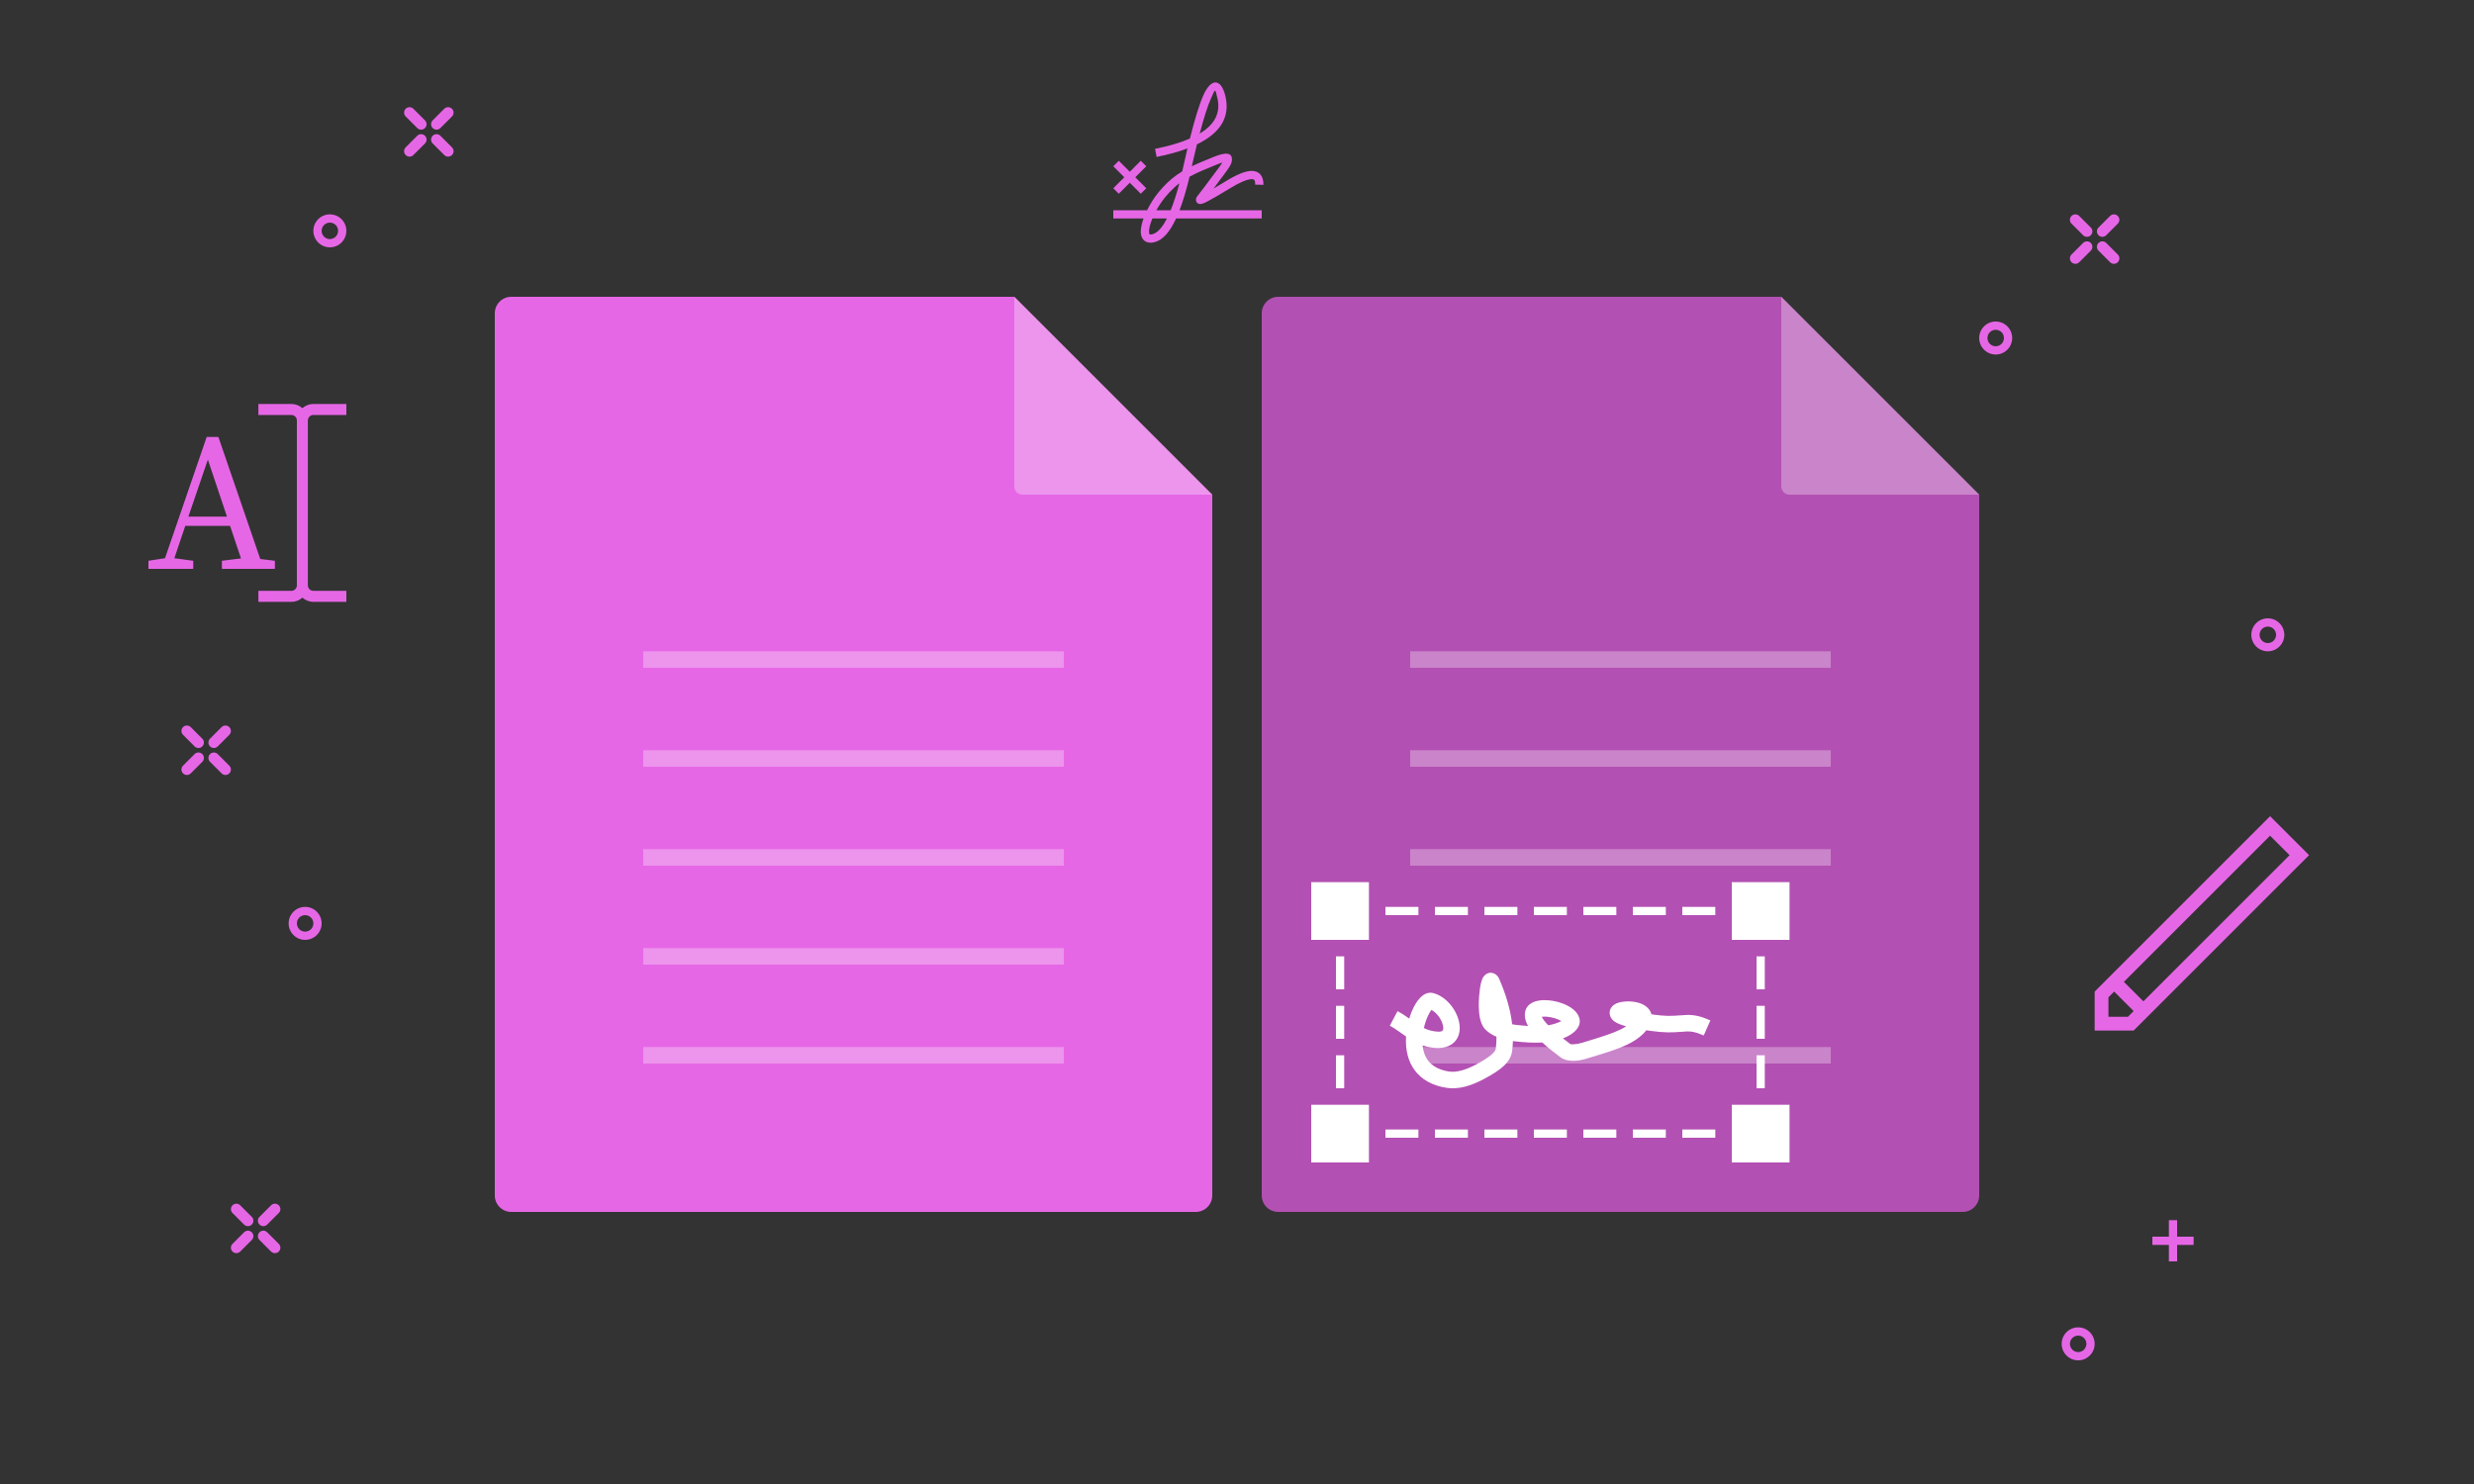 <svg xmlns="http://www.w3.org/2000/svg" width="300" height="180" viewBox="0 0 300 180">
    <rect x="0" y="0" width="300" height="180" fill="#333333" stroke="none"/>
    <path fill="#E667E6" fill-rule="nonzero" d="M252 164C252.552 164 253 163.552 253 163 253 162.448 252.552 162 252 162 251.448 162 251 162.448 251 163 251 163.552 251.448 164 252 164zM252 165C250.895 165 250 164.105 250 163 250 161.895 250.895 161 252 161 253.105 161 254 161.895 254 163 254 164.105 253.105 165 252 165zM275 78C275.552 78 276 77.552 276 77 276 76.448 275.552 76 275 76 274.448 76 274 76.448 274 77 274 77.552 274.448 78 275 78zM275 79C273.895 79 273 78.105 273 77 273 75.895 273.895 75 275 75 276.105 75 277 75.895 277 77 277 78.105 276.105 79 275 79z"/>
    <polygon fill="#E667E6" points="263 150 263 148 264 148 264 150 266 150 266 151 264 151 264 153 263 153 263 151 261 151 261 150"/>
    <path fill="#E667E6" fill-rule="nonzero" d="M40 29C40.552 29 41 28.552 41 28 41 27.448 40.552 27 40 27 39.448 27 39 27.448 39 28 39 28.552 39.448 29 40 29zM40 30C38.895 30 38 29.105 38 28 38 26.895 38.895 26 40 26 41.105 26 42 26.895 42 28 42 29.105 41.105 30 40 30zM242 42C242.552 42 243 41.552 243 41 243 40.448 242.552 40 242 40 241.448 40 241 40.448 241 41 241 41.552 241.448 42 242 42zM242 43C240.895 43 240 42.105 240 41 240 39.895 240.895 39 242 39 243.105 39 244 39.895 244 41 244 42.105 243.105 43 242 43z"/>
    <path fill="#E667E6" fill-rule="nonzero" d="M54.806 13.194C55.065 13.452 55.065 13.871 54.806 14.129L53.403 15.532C53.145 15.791 52.726 15.791 52.468 15.532 52.209 15.274 52.209 14.855 52.468 14.597L53.871 13.194C54.129 12.935 54.548 12.935 54.806 13.194L54.806 13.194zM51.532 16.468C51.791 16.726 51.791 17.145 51.532 17.403L50.129 18.806C49.871 19.065 49.452 19.065 49.194 18.806 48.935 18.548 48.935 18.129 49.194 17.871L50.597 16.468C50.855 16.209 51.274 16.209 51.532 16.468zM54.806 18.806C54.548 19.065 54.129 19.065 53.871 18.806L52.468 17.403C52.209 17.145 52.209 16.726 52.468 16.468 52.726 16.209 53.145 16.209 53.403 16.468L54.806 17.871C55.065 18.129 55.065 18.548 54.806 18.806zM51.532 15.532C51.274 15.791 50.855 15.791 50.597 15.532L49.194 14.129C48.935 13.871 48.935 13.452 49.194 13.194 49.452 12.935 49.871 12.935 50.129 13.194L51.532 14.597C51.791 14.855 51.791 15.274 51.532 15.532zM256.806 26.194C257.065 26.452 257.065 26.871 256.806 27.129L255.403 28.532C255.145 28.791 254.726 28.791 254.468 28.532 254.209 28.274 254.209 27.855 254.468 27.597L255.871 26.194C256.129 25.935 256.548 25.935 256.806 26.194L256.806 26.194zM253.532 29.468C253.791 29.726 253.791 30.145 253.532 30.403L252.129 31.806C251.871 32.065 251.452 32.065 251.194 31.806 250.935 31.548 250.935 31.129 251.194 30.871L252.597 29.468C252.855 29.209 253.274 29.209 253.532 29.468zM256.806 31.806C256.548 32.065 256.129 32.065 255.871 31.806L254.468 30.403C254.209 30.145 254.209 29.726 254.468 29.468 254.726 29.209 255.145 29.209 255.403 29.468L256.806 30.871C257.065 31.129 257.065 31.548 256.806 31.806zM253.532 28.532C253.274 28.791 252.855 28.791 252.597 28.532L251.194 27.129C250.935 26.871 250.935 26.452 251.194 26.194 251.452 25.935 251.871 25.935 252.129 26.194L253.532 27.597C253.791 27.855 253.791 28.274 253.532 28.532zM33.806 146.194C34.065 146.452 34.065 146.871 33.806 147.129L32.403 148.532C32.145 148.791 31.726 148.791 31.468 148.532 31.209 148.274 31.209 147.855 31.468 147.597L32.871 146.194C33.129 145.935 33.548 145.935 33.806 146.194L33.806 146.194zM30.532 149.468C30.791 149.726 30.791 150.145 30.532 150.403L29.129 151.806C28.871 152.065 28.452 152.065 28.194 151.806 27.935 151.548 27.935 151.129 28.194 150.871L29.597 149.468C29.855 149.209 30.274 149.209 30.532 149.468zM33.806 151.806C33.548 152.065 33.129 152.065 32.871 151.806L31.468 150.403C31.209 150.145 31.209 149.726 31.468 149.468 31.726 149.209 32.145 149.209 32.403 149.468L33.806 150.871C34.065 151.129 34.065 151.548 33.806 151.806zM30.532 148.532C30.274 148.791 29.855 148.791 29.597 148.532L28.194 147.129C27.935 146.871 27.935 146.452 28.194 146.194 28.452 145.935 28.871 145.935 29.129 146.194L30.532 147.597C30.791 147.855 30.791 148.274 30.532 148.532zM27.806 88.194C28.065 88.452 28.065 88.871 27.806 89.129L26.403 90.532C26.145 90.791 25.726 90.791 25.468 90.532 25.209 90.274 25.209 89.855 25.468 89.597L26.871 88.194C27.129 87.935 27.548 87.935 27.806 88.194L27.806 88.194zM24.532 91.468C24.791 91.726 24.791 92.145 24.532 92.403L23.129 93.806C22.871 94.065 22.452 94.065 22.194 93.806 21.935 93.548 21.935 93.129 22.194 92.871L23.597 91.468C23.855 91.209 24.274 91.209 24.532 91.468zM27.806 93.806C27.548 94.065 27.129 94.065 26.871 93.806L25.468 92.403C25.209 92.145 25.209 91.726 25.468 91.468 25.726 91.209 26.145 91.209 26.403 91.468L27.806 92.871C28.065 93.129 28.065 93.548 27.806 93.806zM24.532 90.532C24.274 90.791 23.855 90.791 23.597 90.532L22.194 89.129C21.935 88.871 21.935 88.452 22.194 88.194 22.452 87.935 22.871 87.935 23.129 88.194L24.532 89.597C24.791 89.855 24.791 90.274 24.532 90.532z"/>
    <path fill="#E667E6" d="M62,36 L123,36 L147,60 L147,145 C147,146.105 146.105,147 145,147 L62,147 C60.895,147 60,146.105 60,145 L60,38 C60,36.895 60.895,36 62,36 Z"/>
    <path fill="#FFFFFF" d="M123,36 L147,60 L124,60 C123.448,60 123,59.552 123,59 L123,36 Z" opacity=".3"/>
    <path fill="#B350B3" d="M155,36 L216,36 L240,60 L240,145 C240,146.105 239.105,147 238,147 L155,147 C153.895,147 153,146.105 153,145 L153,38 C153,36.895 153.895,36 155,36 Z"/>
    <path fill="#FFFFFF" fill-rule="nonzero" d="M175.71,129.969 C176.614,130.109 177.752,129.778 179.009,129.108 C180.52,128.303 181.326,127.642 181.382,127.198 C181.442,126.724 181.469,126.241 181.463,125.749 C180.895,125.505 180.41,125.19 180.064,124.813 C179.392,124.079 179.232,122.639 179.357,120.872 C179.403,120.214 179.494,119.59 179.606,119.156 C179.687,118.844 179.775,118.617 179.935,118.416 C180.51,117.693 181.456,117.963 181.77,118.68 C182.612,120.601 183.157,122.452 183.367,124.238 C183.519,124.267 183.676,124.291 183.834,124.31 C184.355,124.37 184.842,124.414 185.297,124.441 C185.083,124.065 184.958,123.713 184.92,123.382 C184.738,121.801 186.089,121.189 187.759,121.329 C189.026,121.435 190.374,121.95 191.036,122.678 C192.165,123.919 191.413,125.225 189.522,125.948 C189.797,126.167 190.094,126.395 190.414,126.633 C190.51,126.705 191.243,126.672 191.845,126.482 C192.046,126.419 192.256,126.354 192.515,126.275 C192.554,126.263 193.269,126.046 193.478,125.982 C195.27,125.432 196.414,124.991 197.195,124.485 C196.493,124.295 196.004,124.088 195.707,123.854 C195.024,123.318 194.996,122.386 195.716,121.875 C196.027,121.655 196.439,121.54 196.924,121.491 C197.877,121.393 198.913,121.562 199.565,122.045 C199.942,122.325 200.169,122.661 200.256,123.031 C200.369,123.047 200.484,123.063 200.602,123.079 C201.846,123.245 202.599,123.25 203.645,123.164 C204.261,123.113 204.32,123.109 204.575,123.105 C205.465,123.089 206.267,123.267 207.403,123.767 L206.597,125.597 C205.715,125.209 205.196,125.094 204.61,125.104 C204.419,125.108 204.367,125.111 203.809,125.157 C202.63,125.254 201.737,125.248 200.338,125.061 C200.097,125.029 199.866,124.997 199.644,124.964 C199.528,125.109 199.396,125.253 199.25,125.397 C198.176,126.449 196.749,127.07 194.064,127.894 C193.852,127.959 193.134,128.177 193.098,128.188 C192.844,128.265 192.64,128.328 192.447,128.389 C191.276,128.759 189.998,128.816 189.221,128.238 C188.354,127.594 187.622,127 187.022,126.449 C186.025,126.508 184.903,126.447 183.603,126.296 C183.555,126.291 183.506,126.284 183.458,126.278 C183.446,126.671 183.415,127.062 183.366,127.448 C183.193,128.825 182.076,129.74 179.95,130.873 C178.344,131.729 176.835,132.168 175.403,131.945 C171.895,131.4 170.303,128.94 170.5,125.719 C170.32,125.596 170.13,125.463 169.928,125.319 C169.234,124.824 168.926,124.62 168.531,124.41 L169.469,122.644 C169.92,122.883 170.256,123.1 170.885,123.546 C171.448,121.646 172.539,120.16 173.749,120.445 C175.255,120.799 176.577,122.35 176.924,123.941 C177.364,125.961 176.074,127.411 173.68,127.075 C173.25,127.014 172.874,126.928 172.509,126.803 C172.677,128.529 173.681,129.653 175.71,129.969 Z M188.643,124.139 C188.95,124.035 189.179,123.933 189.335,123.849 C188.946,123.607 188.244,123.377 187.592,123.322 C187.335,123.3 187.115,123.309 186.96,123.337 C187.066,123.582 187.323,123.928 187.738,124.36 C188.064,124.307 188.365,124.234 188.643,124.139 Z M173.958,125.094 C174.952,125.234 175.118,125.047 174.97,124.367 C174.803,123.601 174.189,122.804 173.575,122.497 C173.466,122.636 173.343,122.834 173.221,123.076 C172.986,123.546 172.791,124.107 172.661,124.693 C173.101,124.913 173.488,125.028 173.958,125.094 Z"/>
    <path fill="#FFFFFF" d="M216,36 L240,60 L217,60 C216.448,60 216,59.552 216,59 L216,36 Z" opacity=".3"/>
    <rect width="51" height="2" x="78" y="79" fill="#FFFFFF" opacity=".3"/>
    <rect width="51" height="2" x="171" y="79" fill="#FFFFFF" opacity=".3"/>
    <rect width="51" height="2" x="78" y="91" fill="#FFFFFF" opacity=".3"/>
    <rect width="51" height="2" x="171" y="91" fill="#FFFFFF" opacity=".3"/>
    <rect width="51" height="2" x="78" y="103" fill="#FFFFFF" opacity=".3"/>
    <rect width="51" height="2" x="171" y="103" fill="#FFFFFF" opacity=".3"/>
    <rect width="51" height="2" x="78" y="115" fill="#FFFFFF" opacity=".3"/>
    <rect width="51" height="2" x="171" y="127" fill="#FFFFFF" opacity=".3"/>
    <rect width="51" height="2" x="78" y="127" fill="#FFFFFF" opacity=".3"/>
    <path fill="#E667E6" fill-rule="nonzero" d="M36.667,72.491 C36.313,72.807 35.846,73 35.333,73 L31.333,73 L31.333,71.667 L35.333,71.667 C35.702,71.667 36,71.368 36,71 L36,51 C36,50.632 35.702,50.333 35.333,50.333 L31.333,50.333 L31.333,49 L35.333,49 C35.846,49 36.313,49.193 36.667,49.509 C37.021,49.193 37.488,49 38,49 L42,49 L42,50.333 L38,50.333 C37.632,50.333 37.333,50.632 37.333,51 L37.333,71 C37.333,71.368 37.632,71.667 38,71.667 L42,71.667 L42,73 L38,73 C37.488,73 37.021,72.807 36.667,72.491 Z M27.521,62.662 L25.206,55.75 L22.843,62.662 L27.521,62.662 Z M33.333,68.019 L33.333,69 L26.907,69 L26.907,68.019 L29.222,67.732 L27.899,63.786 L22.465,63.786 L21.142,67.709 L23.434,68.019 L23.434,69 L18,69 L18,68.019 L20.008,67.709 L25.064,53 L26.482,53 L31.561,67.804 L33.333,68.019 Z"/>
    <path fill="#E667E6" fill-rule="nonzero" d="M37,113 C37.552,113 38,112.552 38,112 C38,111.448 37.552,111 37,111 C36.448,111 36,111.448 36,112 C36,112.552 36.448,113 37,113 Z M37,114 C35.895,114 35,113.105 35,112 C35,110.895 35.895,110 37,110 C38.105,110 39,110.895 39,112 C39,113.105 38.105,114 37,114 Z"/>
    <path fill="#E667E6" d="M143.033,25.5 L153,25.5 L153,26.5 L142.613,26.5 C141.862,28.125 141.029,29.074 140.083,29.351 C139.368,29.561 138.783,29.4 138.497,28.854 C138.28,28.438 138.285,27.869 138.457,27.179 C138.51,26.962 138.581,26.734 138.666,26.5 L135,26.5 L135,25.5 L139.096,25.5 C139.484,24.715 139.99,23.921 140.544,23.252 C140.71,23.051 140.876,22.862 141.043,22.682 C141.763,21.906 142.48,21.319 143.354,20.792 C143.575,19.789 143.788,18.858 143.994,17.999 C142.924,18.405 141.677,18.75 140.256,19.036 L140.059,18.056 C141.754,17.715 143.16,17.299 144.286,16.81 C144.902,14.366 145.451,12.605 145.936,11.521 C146.855,9.469 148.062,9.483 148.585,11.626 C149.203,14.156 148.021,16.116 145.143,17.507 C144.942,18.321 144.734,19.207 144.518,20.167 C144.81,20.026 145.12,19.885 145.451,19.742 C145.884,19.555 146.103,19.465 147.16,19.037 C148.593,18.455 149.47,18.446 149.381,19.46 C149.343,19.885 149.073,20.311 148.358,21.26 C148.329,21.299 148.329,21.299 148.3,21.337 C147.991,21.747 147.994,21.744 147.893,21.881 C147.646,22.219 147.402,22.548 147.16,22.869 C147.582,22.622 148.077,22.326 148.644,21.979 C150.001,21.15 151.03,20.729 151.781,20.729 C152.722,20.729 153.227,21.373 153.205,22.417 L152.205,22.395 C152.216,21.869 152.106,21.729 151.781,21.729 C151.265,21.729 150.376,22.092 149.165,22.832 C147.871,23.623 146.944,24.162 146.378,24.451 C146.053,24.616 145.84,24.706 145.676,24.732 C145.373,24.781 145.041,24.665 145.026,24.231 C145.02,24.043 145.083,23.928 145.198,23.787 C145.804,23.014 146.433,22.181 147.086,21.29 C147.191,21.147 147.188,21.151 147.502,20.735 C147.531,20.697 147.531,20.697 147.56,20.659 C147.867,20.251 148.085,19.94 148.22,19.72 C148.041,19.771 147.812,19.851 147.536,19.963 C146.487,20.389 146.27,20.478 145.847,20.66 C145.237,20.923 144.71,21.175 144.237,21.437 C144.218,21.526 144.198,21.615 144.179,21.704 C143.817,23.182 143.437,24.447 143.033,25.5 L143.033,25.5 Z M141.956,25.5 C142.32,24.61 142.674,23.52 143.014,22.229 C142.579,22.56 142.178,22.929 141.776,23.362 C141.621,23.528 141.468,23.703 141.314,23.889 C140.913,24.374 140.538,24.934 140.225,25.5 L141.956,25.5 L141.956,25.5 Z M141.502,26.5 L139.738,26.5 C139.604,26.823 139.498,27.134 139.427,27.42 C139.309,27.894 139.306,28.242 139.384,28.39 C139.418,28.457 139.502,28.48 139.802,28.392 C140.37,28.225 140.943,27.594 141.502,26.5 L141.502,26.5 Z M147.614,11.863 C147.33,10.7 147.399,10.701 146.849,11.93 C146.447,12.829 145.988,14.254 145.475,16.204 C147.354,15.073 148.044,13.625 147.614,11.863 Z M137.667,21.5 L139,22.833 L138.333,23.5 L137,22.167 L135.667,23.5 L135,22.833 L136.333,21.5 L135,20.167 L135.667,19.5 L137,20.833 L138.333,19.5 L139,20.167 L137.667,21.5 Z"/>
    <path id="draw" fill="#E667E6" fill-rule="nonzero" d="M259.909,121.455 L277.636,103.727 L275.273,101.364 L257.545,119.091 L259.909,121.455 Z M258.727,122.636 L256.364,120.273 L255.671,120.965 L255.671,123.329 L258.035,123.329 L258.727,122.636 Z M275.273,99 L280,103.727 L258.727,125 L254,125 L254,120.273 L275.273,99 Z"/>
    <rect width="7" height="7" x="159" y="107" fill="#FFFFFF"/>
    <rect width="4" height="1" x="168" y="110" fill="#FFFFFF"/>
    <rect width="4" height="1" x="160.5" y="117.5" fill="#FFFFFF" transform="rotate(90 162.5 118)"/>
    <rect width="4" height="1" x="211.5" y="117.5" fill="#FFFFFF" transform="rotate(90 213.5 118)"/>
    <rect width="4" height="1" x="160.5" y="123.5" fill="#FFFFFF" transform="rotate(90 162.5 124)"/>
    <rect width="4" height="1" x="211.5" y="123.5" fill="#FFFFFF" transform="rotate(90 213.5 124)"/>
    <rect width="4" height="1" x="160.5" y="129.5" fill="#FFFFFF" transform="rotate(90 162.5 130)"/>
    <rect width="4" height="1" x="211.5" y="129.5" fill="#FFFFFF" transform="rotate(90 213.5 130)"/>
    <rect width="4" height="1" x="168" y="137" fill="#FFFFFF"/>
    <rect width="4" height="1" x="180" y="110" fill="#FFFFFF"/>
    <rect width="4" height="1" x="180" y="137" fill="#FFFFFF"/>
    <rect width="4" height="1" x="192" y="110" fill="#FFFFFF"/>
    <rect width="4" height="1" x="192" y="137" fill="#FFFFFF"/>
    <rect width="4" height="1" x="174" y="110" fill="#FFFFFF"/>
    <rect width="4" height="1" x="174" y="137" fill="#FFFFFF"/>
    <rect width="4" height="1" x="186" y="110" fill="#FFFFFF"/>
    <rect width="4" height="1" x="186" y="137" fill="#FFFFFF"/>
    <rect width="4" height="1" x="198" y="110" fill="#FFFFFF"/>
    <rect width="4" height="1" x="198" y="137" fill="#FFFFFF"/>
    <rect width="4" height="1" x="204" y="110" fill="#FFFFFF"/>
    <rect width="4" height="1" x="204" y="137" fill="#FFFFFF"/>
    <rect width="7" height="7" x="159" y="134" fill="#FFFFFF"/>
    <rect width="7" height="7" x="210" y="107" fill="#FFFFFF"/>
    <rect width="7" height="7" x="210" y="134" fill="#FFFFFF"/>
</svg>
